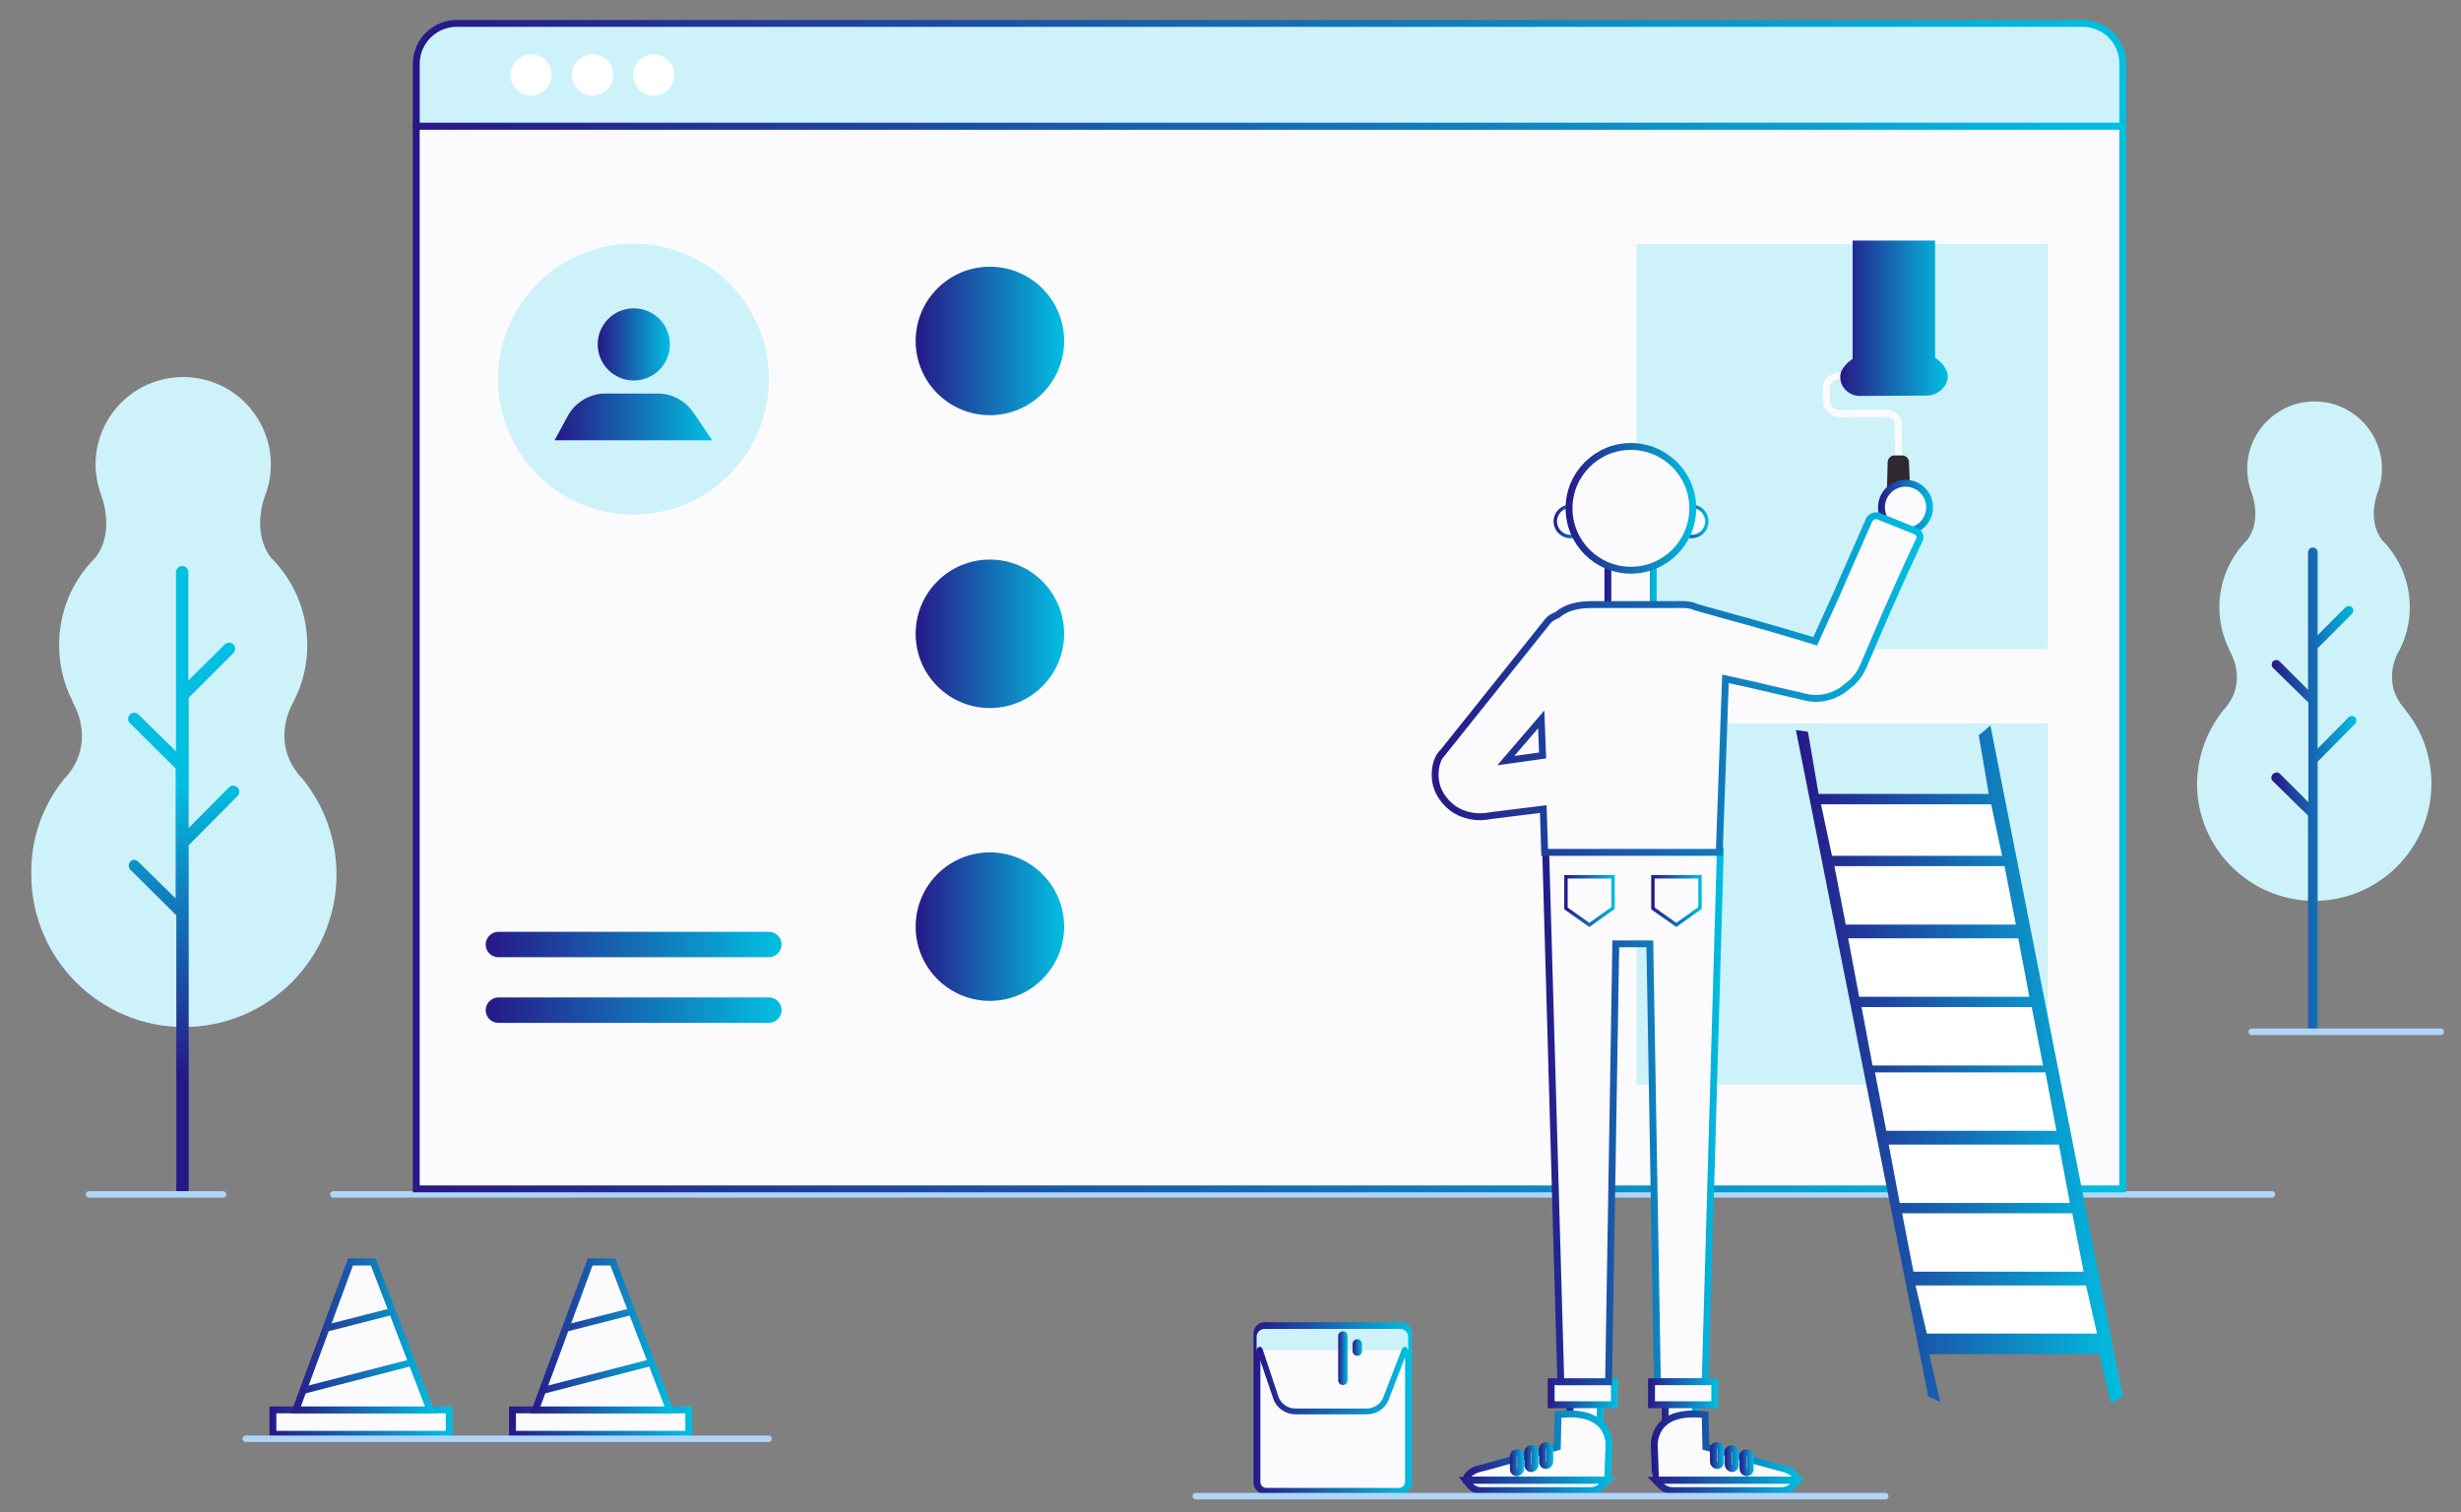 <?xml version="1.0" encoding="utf-8"?>
<!-- Generator: Adobe Illustrator 18.0.0, SVG Export Plug-In . SVG Version: 6.00 Build 0)  -->
<!DOCTYPE svg PUBLIC "-//W3C//DTD SVG 1.1//EN" "http://www.w3.org/Graphics/SVG/1.1/DTD/svg11.dtd">
<svg version="1.1" xmlns="http://www.w3.org/2000/svg" xmlns:xlink="http://www.w3.org/1999/xlink" x="0px" y="0px"
	 viewBox="0 0 716 440" enable-background="new 0 0 716 440" xml:space="preserve">
<rect x="0" y="0" width="716" height="440" fill="#808080" stroke="none"/>
<g id="BACKGROUND" display="none">
	<rect x="63.6" y="-29.6" display="inline" fill="#DAEAFF" width="500" height="500"/>
</g>
<g id="OBJECTS">
	
		<line fill="none" stroke="#B0D5F7" stroke-width="1.887" stroke-linecap="round" stroke-linejoin="round" stroke-miterlimit="10" x1="97" y1="347.5" x2="661" y2="347.5"/>
	<linearGradient id="SVGID_1_" gradientUnits="userSpaceOnUse" x1="120.147" y1="191.306" x2="618.657" y2="191.306">
		<stop  offset="0" style="stop-color:#271887"/>
		<stop  offset="1" style="stop-color:#02BFE1"/>
	</linearGradient>
	
		<rect x="121.1" y="36.7" fill="#FBFBFD" stroke="url(#SVGID_1_)" stroke-width="2" stroke-miterlimit="10" width="496.5" height="309.2"/>
	<linearGradient id="SVGID_2_" gradientUnits="userSpaceOnUse" x1="120.147" y1="21.759" x2="618.657" y2="21.759">
		<stop  offset="0" style="stop-color:#271887"/>
		<stop  offset="1" style="stop-color:#02BFE1"/>
	</linearGradient>
	<path fill="#CDF2F9" stroke="url(#SVGID_2_)" stroke-width="2" stroke-miterlimit="10" d="M605.9,6.8h-473
		c-6.5,0-11.8,5.3-11.8,11.8v18.1h496.5V18.6C617.7,12.1,612.4,6.8,605.9,6.8z"/>
	<g>
		<circle fill="#FFFFFF" cx="154.5" cy="21.8" r="6"/>
		<circle fill="#FFFFFF" cx="172.4" cy="21.8" r="6"/>
		<circle fill="#FFFFFF" cx="190.2" cy="21.8" r="6"/>
	</g>
	<circle fill="#CDF2F9" cx="184.3" cy="110.3" r="39.4"/>
	<g>
		<linearGradient id="SVGID_3_" gradientUnits="userSpaceOnUse" x1="173.94" y1="100.188" x2="194.956" y2="100.188">
			<stop  offset="0" style="stop-color:#271887"/>
			<stop  offset="1" style="stop-color:#02BFE1"/>
		</linearGradient>
		<circle fill="url(#SVGID_3_)" cx="184.4" cy="100.2" r="10.5"/>
		<linearGradient id="SVGID_4_" gradientUnits="userSpaceOnUse" x1="161.398" y1="121.209" x2="207.159" y2="121.209">
			<stop  offset="0" style="stop-color:#271887"/>
			<stop  offset="1" style="stop-color:#02BFE1"/>
		</linearGradient>
		<path fill="url(#SVGID_4_)" d="M161.4,128l3.8-7c2.2-4,6.4-6.5,10.9-6.5h15.3c4.1,0,8,2.1,10.3,5.5l5.5,8.1H161.4z"/>
	</g>
	<rect x="476.1" y="71" fill="#CDF2F9" width="119.7" height="117.9"/>
	<rect x="476.1" y="210.5" fill="#CDF2F9" width="119.7" height="105.1"/>
	<g>
		<linearGradient id="SVGID_5_" gradientUnits="userSpaceOnUse" x1="266.37" y1="99.202" x2="309.587" y2="99.202">
			<stop  offset="0" style="stop-color:#271887"/>
			<stop  offset="1" style="stop-color:#02BFE1"/>
		</linearGradient>
		<circle fill="url(#SVGID_5_)" cx="288" cy="99.2" r="21.6"/>
		<linearGradient id="SVGID_6_" gradientUnits="userSpaceOnUse" x1="325.769" y1="83.582" x2="406.8" y2="83.582">
			<stop  offset="0" style="stop-color:#271887"/>
			<stop  offset="1" style="stop-color:#02BFE1"/>
		</linearGradient>
		<line fill="url(#SVGID_6_)" x1="325.8" y1="83.6" x2="406.8" y2="83.6"/>
		<linearGradient id="SVGID_7_" gradientUnits="userSpaceOnUse" x1="325.769" y1="100.051" x2="366.285" y2="100.051">
			<stop  offset="0" style="stop-color:#271887"/>
			<stop  offset="1" style="stop-color:#02BFE1"/>
		</linearGradient>
		<line fill="url(#SVGID_7_)" x1="325.8" y1="100.1" x2="366.3" y2="100.1"/>
		<linearGradient id="SVGID_8_" gradientUnits="userSpaceOnUse" x1="325.769" y1="116.52" x2="406.8" y2="116.52">
			<stop  offset="0" style="stop-color:#271887"/>
			<stop  offset="1" style="stop-color:#02BFE1"/>
		</linearGradient>
		<line fill="url(#SVGID_8_)" x1="325.8" y1="116.5" x2="406.8" y2="116.5"/>
	</g>
	<g>
		<linearGradient id="SVGID_9_" gradientUnits="userSpaceOnUse" x1="266.37" y1="184.396" x2="309.587" y2="184.396">
			<stop  offset="0" style="stop-color:#271887"/>
			<stop  offset="1" style="stop-color:#02BFE1"/>
		</linearGradient>
		<circle fill="url(#SVGID_9_)" cx="288" cy="184.4" r="21.6"/>
		<linearGradient id="SVGID_10_" gradientUnits="userSpaceOnUse" x1="325.769" y1="168.776" x2="406.8" y2="168.776">
			<stop  offset="0" style="stop-color:#271887"/>
			<stop  offset="1" style="stop-color:#02BFE1"/>
		</linearGradient>
		<line fill="url(#SVGID_10_)" x1="325.8" y1="168.8" x2="406.8" y2="168.8"/>
		<linearGradient id="SVGID_11_" gradientUnits="userSpaceOnUse" x1="325.769" y1="185.245" x2="366.285" y2="185.245">
			<stop  offset="0" style="stop-color:#271887"/>
			<stop  offset="1" style="stop-color:#02BFE1"/>
		</linearGradient>
		<line fill="url(#SVGID_11_)" x1="325.8" y1="185.2" x2="366.3" y2="185.2"/>
		<linearGradient id="SVGID_12_" gradientUnits="userSpaceOnUse" x1="325.769" y1="201.714" x2="406.8" y2="201.714">
			<stop  offset="0" style="stop-color:#271887"/>
			<stop  offset="1" style="stop-color:#02BFE1"/>
		</linearGradient>
		<line fill="url(#SVGID_12_)" x1="325.8" y1="201.7" x2="406.8" y2="201.7"/>
	</g>
	<g>
		<linearGradient id="SVGID_13_" gradientUnits="userSpaceOnUse" x1="266.37" y1="269.591" x2="309.587" y2="269.591">
			<stop  offset="0" style="stop-color:#271887"/>
			<stop  offset="1" style="stop-color:#02BFE1"/>
		</linearGradient>
		<circle fill="url(#SVGID_13_)" cx="288" cy="269.6" r="21.6"/>
		<linearGradient id="SVGID_14_" gradientUnits="userSpaceOnUse" x1="325.769" y1="253.971" x2="406.8" y2="253.971">
			<stop  offset="0" style="stop-color:#271887"/>
			<stop  offset="1" style="stop-color:#02BFE1"/>
		</linearGradient>
		<line fill="url(#SVGID_14_)" x1="325.8" y1="254" x2="406.8" y2="254"/>
		<linearGradient id="SVGID_15_" gradientUnits="userSpaceOnUse" x1="325.769" y1="270.44" x2="366.285" y2="270.44">
			<stop  offset="0" style="stop-color:#271887"/>
			<stop  offset="1" style="stop-color:#02BFE1"/>
		</linearGradient>
		<line fill="url(#SVGID_15_)" x1="325.8" y1="270.4" x2="366.3" y2="270.4"/>
		<linearGradient id="SVGID_16_" gradientUnits="userSpaceOnUse" x1="325.769" y1="286.909" x2="406.8" y2="286.909">
			<stop  offset="0" style="stop-color:#271887"/>
			<stop  offset="1" style="stop-color:#02BFE1"/>
		</linearGradient>
		<line fill="url(#SVGID_16_)" x1="325.8" y1="286.9" x2="406.8" y2="286.9"/>
	</g>
	<linearGradient id="SVGID_17_" gradientUnits="userSpaceOnUse" x1="141.196" y1="274.725" x2="227.408" y2="274.725">
		<stop  offset="0" style="stop-color:#271887"/>
		<stop  offset="1" style="stop-color:#02BFE1"/>
	</linearGradient>
	<path fill="url(#SVGID_17_)" d="M223.7,278.5h-78.7c-2.1,0-3.7-1.7-3.7-3.7s1.7-3.7,3.7-3.7h78.7c2.1,0,3.7,1.7,3.7,3.7
		S225.7,278.5,223.7,278.5z"/>
	<linearGradient id="SVGID_18_" gradientUnits="userSpaceOnUse" x1="141.196" y1="293.826" x2="227.408" y2="293.826">
		<stop  offset="0" style="stop-color:#271887"/>
		<stop  offset="1" style="stop-color:#02BFE1"/>
	</linearGradient>
	<path fill="url(#SVGID_18_)" d="M223.7,297.6h-78.7c-2.1,0-3.7-1.7-3.7-3.7s1.7-3.7,3.7-3.7h78.7c2.1,0,3.7,1.7,3.7,3.7
		S225.7,297.6,223.7,297.6z"/>
	<linearGradient id="SVGID_19_" gradientUnits="userSpaceOnUse" x1="522.549" y1="309.703" x2="617.611" y2="309.703">
		<stop  offset="0" style="stop-color:#271887"/>
		<stop  offset="1" style="stop-color:#02BFE1"/>
	</linearGradient>
	<polygon fill="url(#SVGID_19_)" points="614.1,408.3 617.6,406.3 579.1,211.1 575.7,213.9 578.6,231 529.1,231 526,212.9 
		522.5,212.4 561,406.3 564.5,407.9 561.3,394 610.8,394 	"/>
	<polygon fill="#FFFFFF" points="553.4,353 602.9,353 606.2,370 556.7,370 	"/>
	<polygon fill="#FFFFFF" points="586.5,269 537,269 533.7,252 583.2,252 	"/>
	<polygon fill="#FFFFFF" points="587.2,273 590.4,290 540.9,290 537.7,273 	"/>
	<polygon fill="#FFFFFF" points="591.1,293 594.4,310 544.8,310 541.6,293 	"/>
	<polygon fill="#FFFFFF" points="595.1,312 598.3,329 548.8,329 545.5,312 	"/>
	<polygon fill="#FFFFFF" points="599,333 602.2,350 552.7,350 549.5,333 	"/>
	<polygon fill="#FFFFFF" points="579.3,234 582.5,249 533,249 529.8,234 	"/>
	<polygon fill="#FFFFFF" points="560.6,388 557.3,374 606.9,374 610.1,388 	"/>
	<path fill="#CDF2F9" d="M646.8,206.7L646.8,206.7c6.5-6.9,3.4-14.5,2.2-16.8c0,0,0,0,0,0c-0.2-0.4-0.4-0.7-0.4-0.7l0.1,0
		c-1.9-3.8-3-8-3-12.5c0-7.6,3.1-14.6,8.1-19.6c4.6-6.1,1.1-14.2,1.1-14.2h0c-0.7-2-1.1-4.2-1.1-6.5c0-10.8,8.8-19.6,19.6-19.6
		c10.8,0,19.6,8.8,19.6,19.6c0,2.3-0.4,4.5-1.1,6.5h0c0,0-3.5,8.1,1.1,14.2c5,5,8.1,11.9,8.1,19.6c0,4.5-1.1,8.7-3,12.5l0,0
		c0,0,0,0.1-0.1,0.1c-0.2,0.3-0.3,0.6-0.5,0.9c-1.2,2.5-3.6,9.3,1.8,15.7c0.2,0.2,0.3,0.4,0.5,0.6c0.1,0.1,0.1,0.1,0.1,0.2l0,0
		c4.7,5.8,7.5,13.2,7.5,21.3c0,18.8-15.3,34.1-34.1,34.1c-18.8,0-34.1-15.3-34.1-34.1C639.3,220,642.1,212.6,646.8,206.7z"/>
	<linearGradient id="SVGID_20_" gradientUnits="userSpaceOnUse" x1="661.016" y1="229.662" x2="685.671" y2="229.662">
		<stop  offset="0" style="stop-color:#271887"/>
		<stop  offset="1" style="stop-color:#02BFE1"/>
	</linearGradient>
	<path fill="url(#SVGID_20_)" d="M663.3,225.1l8.3,8.3v-29l-10.3-10.1c-0.5-0.5-0.5-1.4,0-1.9c0.5-0.5,1.4-0.5,1.9,0l8.3,8.3v-40
		c0-0.7,0.6-1.4,1.4-1.4c0.7,0,1.4,0.6,1.4,1.4v24.1l8.1-8.1c0.5-0.5,1.4-0.5,1.9,0c0.5,0.5,0.5,1.4,0,1.9l-10,10v29.2l9-9.1
		c0.5-0.5,1.4-0.5,1.9,0c0.5,0.5,0.5,1.4,0,1.9l-10.9,11v77.3c0,0.7-0.6,1.4-1.4,1.4c-0.7,0-1.4-0.6-1.4-1.4v-61.6l-10.3-10.1
		c-0.5-0.5-0.5-1.4,0-1.9C661.9,224.6,662.8,224.6,663.3,225.1z"/>
	
		<line fill="none" stroke="#B0D5F7" stroke-width="1.887" stroke-linecap="round" stroke-linejoin="round" stroke-miterlimit="10" x1="655.1" y1="300.2" x2="710.1" y2="300.2"/>
	<path fill="#FBFBFD" d="M551.4,135.5l-0.1-12.3c0-1.1-1.2-1.9-2.6-1.9l-13,0.1c-2.9,0-5.2-2-5.3-4.4l0-4.2c0-2.5,2.3-4.5,5.2-4.5
		l7.7-0.1l0,2l-7.7,0.1c-1.8,0-3.2,1.1-3.2,2.4l0,4.2c0,1.3,1.4,2.4,3.2,2.4l13-0.1c2.6,0,4.7,1.8,4.7,4l0.1,12.3L551.4,135.5z"/>
	<linearGradient id="SVGID_21_" gradientUnits="userSpaceOnUse" x1="535.366" y1="92.552" x2="566.609" y2="92.552">
		<stop  offset="0" style="stop-color:#271887"/>
		<stop  offset="1" style="stop-color:#02BFE1"/>
	</linearGradient>
	<path fill="url(#SVGID_21_)" d="M563,104.1V70h-24v34.4c-1,0.7-3.7,2.8-3.6,5.3c0,3,2.6,5.5,5.7,5.5l19.5-0.1c3,0,6.1-2.5,6.1-5.6
		C566.6,106.8,564,104.7,563,104.1z"/>
	<path fill="#2F282F" d="M554.3,159.2l-3.7,0c-1.1,0-2-0.9-2-2l0.6-22.7c0-1.1,0.9-2,2-2l2.2,0c1.1,0,2,0.9,2,2l0.9,22.7
		C556.3,158.3,555.4,159.2,554.3,159.2z"/>
	<g>
		<linearGradient id="SVGID_22_" gradientUnits="userSpaceOnUse" x1="546.356" y1="147.63" x2="562.42" y2="147.63">
			<stop  offset="0" style="stop-color:#271887"/>
			<stop  offset="1" style="stop-color:#02BFE1"/>
		</linearGradient>
		<circle fill="#FBFBFD" stroke="url(#SVGID_22_)" stroke-width="2" stroke-miterlimit="10" cx="554.4" cy="147.6" r="7"/>
	</g>
	<linearGradient id="SVGID_23_" gradientUnits="userSpaceOnUse" x1="466.848" y1="171.229" x2="482.054" y2="171.229">
		<stop  offset="0" style="stop-color:#271887"/>
		<stop  offset="1" style="stop-color:#02BFE1"/>
	</linearGradient>
	
		<rect x="467.8" y="162.4" fill="#FBFBFD" stroke="url(#SVGID_23_)" stroke-width="2" stroke-miterlimit="10" width="13.2" height="17.7"/>
	<g>
		<linearGradient id="SVGID_24_" gradientUnits="userSpaceOnUse" x1="455.8" y1="410.068" x2="466.609" y2="410.068">
			<stop  offset="0" style="stop-color:#271887"/>
			<stop  offset="1" style="stop-color:#02BFE1"/>
		</linearGradient>
		
			<rect x="456.8" y="405.6" fill="#FBFBFD" stroke="url(#SVGID_24_)" stroke-width="2" stroke-miterlimit="10" width="8.8" height="8.9"/>
		<linearGradient id="SVGID_25_" gradientUnits="userSpaceOnUse" x1="450.281" y1="405.361" x2="470.662" y2="405.361">
			<stop  offset="0" style="stop-color:#271887"/>
			<stop  offset="1" style="stop-color:#02BFE1"/>
		</linearGradient>
		
			<rect x="451.3" y="402" fill="#FBFBFD" stroke="url(#SVGID_25_)" stroke-width="2" stroke-miterlimit="10" width="18.4" height="6.7"/>
		<linearGradient id="SVGID_26_" gradientUnits="userSpaceOnUse" x1="483.537" y1="410.068" x2="494.346" y2="410.068">
			<stop  offset="0" style="stop-color:#271887"/>
			<stop  offset="1" style="stop-color:#02BFE1"/>
		</linearGradient>
		
			<rect x="484.5" y="405.6" fill="#FBFBFD" stroke="url(#SVGID_26_)" stroke-width="2" stroke-miterlimit="10" width="8.8" height="8.9"/>
		<linearGradient id="SVGID_27_" gradientUnits="userSpaceOnUse" x1="448.653" y1="324.775" x2="501.493" y2="324.775">
			<stop  offset="0" style="stop-color:#271887"/>
			<stop  offset="1" style="stop-color:#02BFE1"/>
		</linearGradient>
		<polygon fill="#FBFBFD" stroke="url(#SVGID_27_)" stroke-width="2" stroke-miterlimit="10" points="476.3,247.6 473.8,247.6 
			449.7,247.6 454.1,402 468,402 470.1,274.6 480,274.6 482.2,402 496.1,402 500.5,247.6 		"/>
		<linearGradient id="SVGID_28_" gradientUnits="userSpaceOnUse" x1="479.483" y1="405.361" x2="499.865" y2="405.361">
			<stop  offset="0" style="stop-color:#271887"/>
			<stop  offset="1" style="stop-color:#02BFE1"/>
		</linearGradient>
		
			<rect x="480.5" y="402" fill="#FBFBFD" stroke="url(#SVGID_28_)" stroke-width="2" stroke-miterlimit="10" width="18.4" height="6.7"/>
	</g>
	<linearGradient id="SVGID_29_" gradientUnits="userSpaceOnUse" x1="452.027" y1="151.696" x2="461.803" y2="151.696">
		<stop  offset="0" style="stop-color:#271887"/>
		<stop  offset="1" style="stop-color:#02BFE1"/>
	</linearGradient>
	<circle fill="#FBFBFD" stroke="url(#SVGID_29_)" stroke-miterlimit="10" cx="456.9" cy="151.7" r="4.4"/>
	<linearGradient id="SVGID_30_" gradientUnits="userSpaceOnUse" x1="487.303" y1="151.696" x2="497.08" y2="151.696">
		<stop  offset="0" style="stop-color:#271887"/>
		<stop  offset="1" style="stop-color:#02BFE1"/>
	</linearGradient>
	<circle fill="#FBFBFD" stroke="url(#SVGID_30_)" stroke-miterlimit="10" cx="492.2" cy="151.7" r="4.4"/>
	<linearGradient id="SVGID_31_" gradientUnits="userSpaceOnUse" x1="455.496" y1="147.912" x2="493.579" y2="147.912">
		<stop  offset="0" style="stop-color:#271887"/>
		<stop  offset="1" style="stop-color:#02BFE1"/>
	</linearGradient>
	<circle fill="#FBFBFD" stroke="url(#SVGID_31_)" stroke-width="2" stroke-miterlimit="10" cx="474.5" cy="147.9" r="18"/>
	<linearGradient id="SVGID_32_" gradientUnits="userSpaceOnUse" x1="480.372" y1="262.152" x2="495.082" y2="262.152">
		<stop  offset="0" style="stop-color:#271887"/>
		<stop  offset="1" style="stop-color:#02BFE1"/>
	</linearGradient>
	<polygon fill="none" stroke="url(#SVGID_32_)" stroke-miterlimit="10" points="480.9,255.1 494.6,255.1 494.6,264.2 487.7,269.1 
		480.9,264.3 	"/>
	<linearGradient id="SVGID_33_" gradientUnits="userSpaceOnUse" x1="455.063" y1="262.152" x2="469.773" y2="262.152">
		<stop  offset="0" style="stop-color:#271887"/>
		<stop  offset="1" style="stop-color:#02BFE1"/>
	</linearGradient>
	<polygon fill="none" stroke="url(#SVGID_33_)" stroke-miterlimit="10" points="455.6,255.1 469.3,255.1 469.3,264.2 462.4,269.1 
		455.6,264.3 	"/>
	<g>
		<linearGradient id="SVGID_34_" gradientUnits="userSpaceOnUse" x1="480.409" y1="421.076" x2="523.942" y2="421.076">
			<stop  offset="0" style="stop-color:#271887"/>
			<stop  offset="1" style="stop-color:#02BFE1"/>
		</linearGradient>
		<path fill="#FBFBFD" stroke="url(#SVGID_34_)" stroke-width="2" stroke-miterlimit="10" d="M496.1,411.6l0.2,9.4
			c0,0,22.7,6.4,23,6.4c0.3,0,3.5,1.1,3.5,3.2c0,0-41.3,0.1-41.2,0c0.1-0.1-0.3-9.8-0.3-9.8S480.3,409.7,496.1,411.6z"/>
		<linearGradient id="SVGID_35_" gradientUnits="userSpaceOnUse" x1="497.567" y1="423.477" x2="501.668" y2="423.477">
			<stop  offset="0" style="stop-color:#271887"/>
			<stop  offset="1" style="stop-color:#02BFE1"/>
		</linearGradient>
		<path fill="#FBFBFD" stroke="url(#SVGID_35_)" stroke-width="2" stroke-miterlimit="10" d="M499.6,426.4c0.5,0,1-0.4,1-1l0-3.7
			c0.1-0.6-0.4-1.1-1-1.1c-0.6-0.1-1.1,0.4-1.1,1l0,3.7C498.5,425.8,498.9,426.3,499.6,426.4C499.6,426.4,499.6,426.4,499.6,426.4z"
			/>
		<linearGradient id="SVGID_36_" gradientUnits="userSpaceOnUse" x1="501.889" y1="424.399" x2="505.989" y2="424.399">
			<stop  offset="0" style="stop-color:#271887"/>
			<stop  offset="1" style="stop-color:#02BFE1"/>
		</linearGradient>
		<path fill="#FBFBFD" stroke="url(#SVGID_36_)" stroke-width="2" stroke-miterlimit="10" d="M503.9,427.3c0.5,0,1-0.4,1-1l0-3.7
			c0.1-0.6-0.4-1.1-1-1.1c-0.6-0.1-1.1,0.4-1.1,1l0,3.7C502.8,426.7,503.3,427.2,503.9,427.3C503.9,427.3,503.9,427.3,503.9,427.3z"
			/>
		<linearGradient id="SVGID_37_" gradientUnits="userSpaceOnUse" x1="506.16" y1="425.593" x2="510.26" y2="425.593">
			<stop  offset="0" style="stop-color:#271887"/>
			<stop  offset="1" style="stop-color:#02BFE1"/>
		</linearGradient>
		<path fill="#FBFBFD" stroke="url(#SVGID_37_)" stroke-width="2" stroke-miterlimit="10" d="M508.2,428.5c0.5,0,1-0.4,1-1l0-3.7
			c0.1-0.6-0.4-1.1-1-1.1c-0.6-0.1-1.1,0.4-1.1,1l0,3.7C507.1,427.9,507.5,428.4,508.2,428.5C508.1,428.5,508.2,428.5,508.2,428.5z"
			/>
		<linearGradient id="SVGID_38_" gradientUnits="userSpaceOnUse" x1="479.339" y1="432.166" x2="525.063" y2="432.166">
			<stop  offset="0" style="stop-color:#271887"/>
			<stop  offset="1" style="stop-color:#02BFE1"/>
		</linearGradient>
		<path fill="#FBFBFD" stroke="url(#SVGID_38_)" stroke-width="2" stroke-miterlimit="10" d="M481.7,430.7l1.7,1.7
			c0.8,0.8,2,1.3,3.2,1.3h31.8c1.3,0,2.6-0.6,3.4-1.6l1.1-1.4H481.7z"/>
	</g>
	<g>
		<linearGradient id="SVGID_39_" gradientUnits="userSpaceOnUse" x1="425.522" y1="421.076" x2="469.055" y2="421.076">
			<stop  offset="0" style="stop-color:#271887"/>
			<stop  offset="1" style="stop-color:#02BFE1"/>
		</linearGradient>
		<path fill="#FBFBFD" stroke="url(#SVGID_39_)" stroke-width="2" stroke-miterlimit="10" d="M453.3,411.6l-0.2,9.4
			c0,0-22.7,6.4-23,6.4c-0.3,0-3.5,1.1-3.5,3.2c0,0,41.3,0.1,41.2,0s0.3-9.8,0.3-9.8S469.2,409.7,453.3,411.6z"/>
		<linearGradient id="SVGID_40_" gradientUnits="userSpaceOnUse" x1="447.796" y1="423.477" x2="451.897" y2="423.477">
			<stop  offset="0" style="stop-color:#271887"/>
			<stop  offset="1" style="stop-color:#02BFE1"/>
		</linearGradient>
		<path fill="#FBFBFD" stroke="url(#SVGID_40_)" stroke-width="2" stroke-miterlimit="10" d="M449.8,426.4c-0.5,0-1-0.4-1-1l0-3.7
			c-0.1-0.6,0.4-1.1,1-1.1c0.6-0.1,1.1,0.4,1.1,1l0,3.7C450.9,425.8,450.5,426.3,449.8,426.4C449.9,426.4,449.9,426.4,449.8,426.4z"
			/>
		<linearGradient id="SVGID_41_" gradientUnits="userSpaceOnUse" x1="443.475" y1="424.399" x2="447.575" y2="424.399">
			<stop  offset="0" style="stop-color:#271887"/>
			<stop  offset="1" style="stop-color:#02BFE1"/>
		</linearGradient>
		<path fill="#FBFBFD" stroke="url(#SVGID_41_)" stroke-width="2" stroke-miterlimit="10" d="M445.5,427.3c-0.5,0-1-0.4-1-1l0-3.7
			c-0.1-0.6,0.4-1.1,1-1.1c0.6-0.1,1.1,0.4,1.1,1l0,3.7C446.6,426.7,446.2,427.2,445.5,427.3C445.6,427.3,445.6,427.3,445.5,427.3z"
			/>
		<linearGradient id="SVGID_42_" gradientUnits="userSpaceOnUse" x1="439.205" y1="425.593" x2="443.305" y2="425.593">
			<stop  offset="0" style="stop-color:#271887"/>
			<stop  offset="1" style="stop-color:#02BFE1"/>
		</linearGradient>
		<path fill="#FBFBFD" stroke="url(#SVGID_42_)" stroke-width="2" stroke-miterlimit="10" d="M441.3,428.5c-0.5,0-1-0.4-1-1l0-3.7
			c-0.1-0.6,0.4-1.1,1-1.1c0.6-0.1,1.1,0.4,1.1,1l0,3.7C442.4,427.9,441.9,428.4,441.3,428.5C441.3,428.5,441.3,428.5,441.3,428.5z"
			/>
		<linearGradient id="SVGID_43_" gradientUnits="userSpaceOnUse" x1="424.401" y1="432.166" x2="470.125" y2="432.166">
			<stop  offset="0" style="stop-color:#271887"/>
			<stop  offset="1" style="stop-color:#02BFE1"/>
		</linearGradient>
		<path fill="#FBFBFD" stroke="url(#SVGID_43_)" stroke-width="2" stroke-miterlimit="10" d="M467.7,430.7l-1.7,1.7
			c-0.8,0.8-2,1.3-3.2,1.3h-31.8c-1.3,0-2.6-0.6-3.4-1.6l-1.1-1.4H467.7z"/>
	</g>
	<linearGradient id="SVGID_44_" gradientUnits="userSpaceOnUse" x1="364.622" y1="409.777" x2="410.735" y2="409.777">
		<stop  offset="0" style="stop-color:#271887"/>
		<stop  offset="1" style="stop-color:#02BFE1"/>
	</linearGradient>
	<path fill="#FBFBFD" stroke="url(#SVGID_44_)" stroke-width="2" stroke-miterlimit="10" d="M407.1,433.9h-38.7
		c-1.5,0-2.7-1.2-2.7-2.7v-43.3c0-1.2,1-2.2,2.2-2.2h39.7c1.2,0,2.2,1,2.2,2.2v43.3C409.7,432.7,408.5,433.9,407.1,433.9z"/>
	<path fill="#CDF2F9" d="M409.7,392.8h-44.1v-3.9c0-1.2,1-2.2,2.2-2.2h39.7c1.2,0,2.2,1,2.2,2.2V392.8z"/>
	<linearGradient id="SVGID_45_" gradientUnits="userSpaceOnUse" x1="365.651" y1="401.644" x2="409.692" y2="401.644">
		<stop  offset="0" style="stop-color:#271887"/>
		<stop  offset="1" style="stop-color:#02BFE1"/>
	</linearGradient>
	<path fill="url(#SVGID_45_)" d="M397.7,411.5H377c-2.9,0-5.5-1.7-6.5-4.4l-4.8-14.1c-0.2-0.4,0.1-0.9,0.5-1.1
		c0.4-0.2,0.9,0.1,1.1,0.5l4.7,14.1c0.8,2,2.7,3.3,4.9,3.3h20.7c2.1,0,4-1.2,4.8-3.1l5.5-14.3c0.2-0.4,0.7-0.7,1.1-0.5
		c0.4,0.2,0.7,0.7,0.5,1.1l-5.5,14.3C403,409.8,400.5,411.5,397.7,411.5z"/>
	<linearGradient id="SVGID_46_" gradientUnits="userSpaceOnUse" x1="389.326" y1="395.154" x2="392.059" y2="395.154">
		<stop  offset="0" style="stop-color:#271887"/>
		<stop  offset="1" style="stop-color:#02BFE1"/>
	</linearGradient>
	
		<line fill="none" stroke="url(#SVGID_46_)" stroke-width="2.733" stroke-linecap="round" stroke-linejoin="round" stroke-miterlimit="10" x1="390.7" y1="388.7" x2="390.7" y2="401.6"/>
	<linearGradient id="SVGID_47_" gradientUnits="userSpaceOnUse" x1="393.559" y1="392.07" x2="396.292" y2="392.07">
		<stop  offset="0" style="stop-color:#271887"/>
		<stop  offset="1" style="stop-color:#02BFE1"/>
	</linearGradient>
	
		<line fill="none" stroke="url(#SVGID_47_)" stroke-width="2.733" stroke-linecap="round" stroke-linejoin="round" stroke-miterlimit="10" x1="394.9" y1="391" x2="394.9" y2="393.1"/>
	
		<line fill="none" stroke="#B0D5F7" stroke-width="1.887" stroke-linecap="round" stroke-linejoin="round" stroke-miterlimit="10" x1="347.9" y1="435.3" x2="548.5" y2="435.3"/>
	<g>
		<linearGradient id="SVGID_48_" gradientUnits="userSpaceOnUse" x1="84.649" y1="388.71" x2="126.599" y2="388.71">
			<stop  offset="0" style="stop-color:#271887"/>
			<stop  offset="1" style="stop-color:#02BFE1"/>
		</linearGradient>
		<polygon fill="#FBFBFD" stroke="url(#SVGID_48_)" stroke-width="2" stroke-miterlimit="10" points="86.1,410.2 102,367.2 
			108.6,367.2 125.1,410.2 		"/>
		<linearGradient id="SVGID_49_" gradientUnits="userSpaceOnUse" x1="78.376" y1="413.789" x2="131.668" y2="413.789">
			<stop  offset="0" style="stop-color:#271887"/>
			<stop  offset="1" style="stop-color:#02BFE1"/>
		</linearGradient>
		
			<rect x="79.4" y="410.2" fill="#FBFBFD" stroke="url(#SVGID_49_)" stroke-width="2" stroke-miterlimit="10" width="51.3" height="7.1"/>
		<g>
			<defs>
				<polygon id="SVGID_50_" points="86.1,410.2 102,367.2 108.6,367.2 125.1,410.2 				"/>
			</defs>
			<use xlink:href="#SVGID_50_"  overflow="visible" fill="#FBFBFD"/>
			<clipPath id="SVGID_51_">
				<use xlink:href="#SVGID_50_"  overflow="visible"/>
			</clipPath>
			<linearGradient id="SVGID_52_" gradientUnits="userSpaceOnUse" x1="85.836" y1="383.482" x2="127.132" y2="383.482">
				<stop  offset="0" style="stop-color:#271887"/>
				<stop  offset="1" style="stop-color:#02BFE1"/>
			</linearGradient>
			
				<line clip-path="url(#SVGID_51_)" fill="#FBFBFD" stroke="url(#SVGID_52_)" stroke-width="2" stroke-miterlimit="10" x1="86.1" y1="388.7" x2="126.9" y2="378.3"/>
			<linearGradient id="SVGID_53_" gradientUnits="userSpaceOnUse" x1="83.836" y1="400.355" x2="125.132" y2="400.355">
				<stop  offset="0" style="stop-color:#271887"/>
				<stop  offset="1" style="stop-color:#02BFE1"/>
			</linearGradient>
			
				<line clip-path="url(#SVGID_51_)" fill="#FBFBFD" stroke="url(#SVGID_53_)" stroke-width="2" stroke-miterlimit="10" x1="84.1" y1="405.6" x2="124.9" y2="395.1"/>
			<linearGradient id="SVGID_54_" gradientUnits="userSpaceOnUse" x1="84.649" y1="388.71" x2="126.599" y2="388.71">
				<stop  offset="0" style="stop-color:#271887"/>
				<stop  offset="1" style="stop-color:#02BFE1"/>
			</linearGradient>
			
				<use xlink:href="#SVGID_50_"  overflow="visible" fill="none" stroke="url(#SVGID_54_)" stroke-width="2" stroke-miterlimit="10"/>
		</g>
	</g>
	<g>
		<linearGradient id="SVGID_55_" gradientUnits="userSpaceOnUse" x1="154.354" y1="388.71" x2="196.304" y2="388.71">
			<stop  offset="0" style="stop-color:#271887"/>
			<stop  offset="1" style="stop-color:#02BFE1"/>
		</linearGradient>
		<polygon fill="#FBFBFD" stroke="url(#SVGID_55_)" stroke-width="2" stroke-miterlimit="10" points="155.8,410.2 171.7,367.2 
			178.3,367.2 194.8,410.2 		"/>
		<linearGradient id="SVGID_56_" gradientUnits="userSpaceOnUse" x1="148.081" y1="413.789" x2="201.373" y2="413.789">
			<stop  offset="0" style="stop-color:#271887"/>
			<stop  offset="1" style="stop-color:#02BFE1"/>
		</linearGradient>
		
			<rect x="149.1" y="410.2" fill="#FBFBFD" stroke="url(#SVGID_56_)" stroke-width="2" stroke-miterlimit="10" width="51.3" height="7.1"/>
		<g>
			<defs>
				<polygon id="SVGID_57_" points="155.8,410.2 171.7,367.2 178.3,367.2 194.8,410.2 				"/>
			</defs>
			<use xlink:href="#SVGID_57_"  overflow="visible" fill="#FBFBFD"/>
			<clipPath id="SVGID_58_">
				<use xlink:href="#SVGID_57_"  overflow="visible"/>
			</clipPath>
			<linearGradient id="SVGID_59_" gradientUnits="userSpaceOnUse" x1="155.541" y1="383.482" x2="196.837" y2="383.482">
				<stop  offset="0" style="stop-color:#271887"/>
				<stop  offset="1" style="stop-color:#02BFE1"/>
			</linearGradient>
			
				<line clip-path="url(#SVGID_58_)" fill="#FBFBFD" stroke="url(#SVGID_59_)" stroke-width="2" stroke-miterlimit="10" x1="155.8" y1="388.7" x2="196.6" y2="378.3"/>
			<linearGradient id="SVGID_60_" gradientUnits="userSpaceOnUse" x1="153.541" y1="400.355" x2="194.837" y2="400.355">
				<stop  offset="0" style="stop-color:#271887"/>
				<stop  offset="1" style="stop-color:#02BFE1"/>
			</linearGradient>
			
				<line clip-path="url(#SVGID_58_)" fill="#FBFBFD" stroke="url(#SVGID_60_)" stroke-width="2" stroke-miterlimit="10" x1="153.8" y1="405.6" x2="194.6" y2="395.1"/>
			<linearGradient id="SVGID_61_" gradientUnits="userSpaceOnUse" x1="154.354" y1="388.71" x2="196.304" y2="388.71">
				<stop  offset="0" style="stop-color:#271887"/>
				<stop  offset="1" style="stop-color:#02BFE1"/>
			</linearGradient>
			
				<use xlink:href="#SVGID_57_"  overflow="visible" fill="none" stroke="url(#SVGID_61_)" stroke-width="2" stroke-miterlimit="10"/>
		</g>
	</g>
	
		<line fill="none" stroke="#B0D5F7" stroke-width="1.887" stroke-linecap="round" stroke-linejoin="round" stroke-miterlimit="10" x1="71.5" y1="418.6" x2="223.6" y2="418.6"/>
	<path fill="#CDF2F9" d="M18.6,226.7L18.6,226.7c8.5-8.9,4.5-18.8,2.9-21.8c0,0,0,0,0,0c-0.3-0.6-0.5-0.9-0.5-0.9l0.1,0
		c-2.5-4.9-3.9-10.4-3.9-16.3c0-10,4-19,10.6-25.5c6-7.9,1.5-18.5,1.5-18.5h0c-0.9-2.7-1.5-5.5-1.5-8.5c0-14.1,11.4-25.5,25.5-25.5
		c14.1,0,25.5,11.4,25.5,25.5c0,3-0.5,5.8-1.5,8.5h0c0,0-4.5,10.5,1.5,18.5c6.5,6.5,10.6,15.5,10.6,25.5c0,5.9-1.4,11.4-3.9,16.2
		l0,0c0,0,0,0.1-0.1,0.2c-0.2,0.4-0.4,0.8-0.6,1.2c-1.6,3.3-4.7,12.1,2.4,20.4c0.2,0.3,0.4,0.5,0.7,0.8c0.1,0.1,0.1,0.1,0.2,0.2l0,0
		c6.1,7.6,9.8,17.2,9.8,27.7c0,24.5-19.9,44.4-44.4,44.4c-24.5,0-44.4-19.9-44.4-44.4C8.9,243.9,12.5,234.3,18.6,226.7z"/>
	<linearGradient id="SVGID_62_" gradientUnits="userSpaceOnUse" x1="53.226" y1="312.971" x2="53.226" y2="228.048">
		<stop  offset="0" style="stop-color:#271887"/>
		<stop  offset="1" style="stop-color:#02BFE1"/>
	</linearGradient>
	<path fill="url(#SVGID_62_)" d="M40.2,250.7l10.9,10.7v-37.8l-13.3-13.2c-0.7-0.7-0.7-1.8,0-2.5c0.7-0.7,1.8-0.7,2.5,0l10.9,10.7
		v-52.1c0-1,0.8-1.8,1.8-1.8c1,0,1.8,0.8,1.8,1.8V198l10.6-10.5c0.7-0.7,1.8-0.7,2.5,0c0.7,0.7,0.7,1.8,0,2.5l-13,13v37.9l11.7-11.8
		c0.7-0.7,1.8-0.7,2.5,0c0.7,0.7,0.7,1.8,0,2.5l-14.2,14.3v100.6c0,1-0.8,1.8-1.8,1.8c-1,0-1.8-0.8-1.8-1.8v-80.2l-13.3-13.2
		c-0.7-0.7-0.7-1.8,0-2.5C38.4,250,39.5,250,40.2,250.7z"/>
	
		<line fill="none" stroke="#B0D5F7" stroke-width="1.887" stroke-linecap="round" stroke-linejoin="round" stroke-miterlimit="10" x1="25.9" y1="347.5" x2="64.9" y2="347.5"/>
	<linearGradient id="SVGID_63_" gradientUnits="userSpaceOnUse" x1="416.66" y1="199.058" x2="559.714" y2="199.058">
		<stop  offset="0" style="stop-color:#271887"/>
		<stop  offset="1" style="stop-color:#02BFE1"/>
	</linearGradient>
	<path fill="#FBFBFD" stroke="url(#SVGID_63_)" stroke-width="2" stroke-miterlimit="10" d="M557.3,154.5l-10.7-4.3
		c-1.1-0.4-2.3,0.1-2.8,1.1c-2.9,6.7-7,15.8-9.3,21.2l-4.4,9.7l-2,4.4l-1.6-0.5l-1.6-0.5l-10.2-3c-6.2-1.8-18.9-5.2-21.4-6
		c-1.9-0.9-4.1-0.7-6.6-0.7h-23.5c-4,0-7.4,0.7-10.1,3c-1.1,0.5-2.1,0.9-3,2.1l-30.7,38.4l-0.1,0c-0.6,0.8-1,1.6-1.3,2.6
		c-0.7,2.4-0.6,5.3,0.3,7.6c1,2.4,2.6,4.2,4.3,5.5c3.3,2.4,7.4,3,11.1,2.2l15.3-1.9l0.4,12.6h50.8l1.8-50.5c2.7,0.6,5.4,1.2,8.1,1.8
		l10.3,2.4l2.6,0.6l1.3,0.3l0.8,0.2c0.5,0.1,1,0.2,1.5,0.3c3.7,0.5,7.5-0.7,10.4-3c0,0,0,0,0-0.1c0.8-0.6,1.6-1.2,2.3-1.9
		c0.7-0.8,1.4-1.6,1.9-2.5c0.3-0.4,0.5-0.9,0.7-1.4l0.2-0.3l0.1-0.2l0.1-0.3l2.1-4.9l4.2-9.8c2.4-5.5,6.6-14.8,9.7-21.4
		C559,156.3,558.5,155,557.3,154.5z M438.1,221.3l10.3-12l0.4,10.5L438.1,221.3z"/>
</g>
<g id="DESIGNED_BY_FREEPIK">
</g>
</svg>
